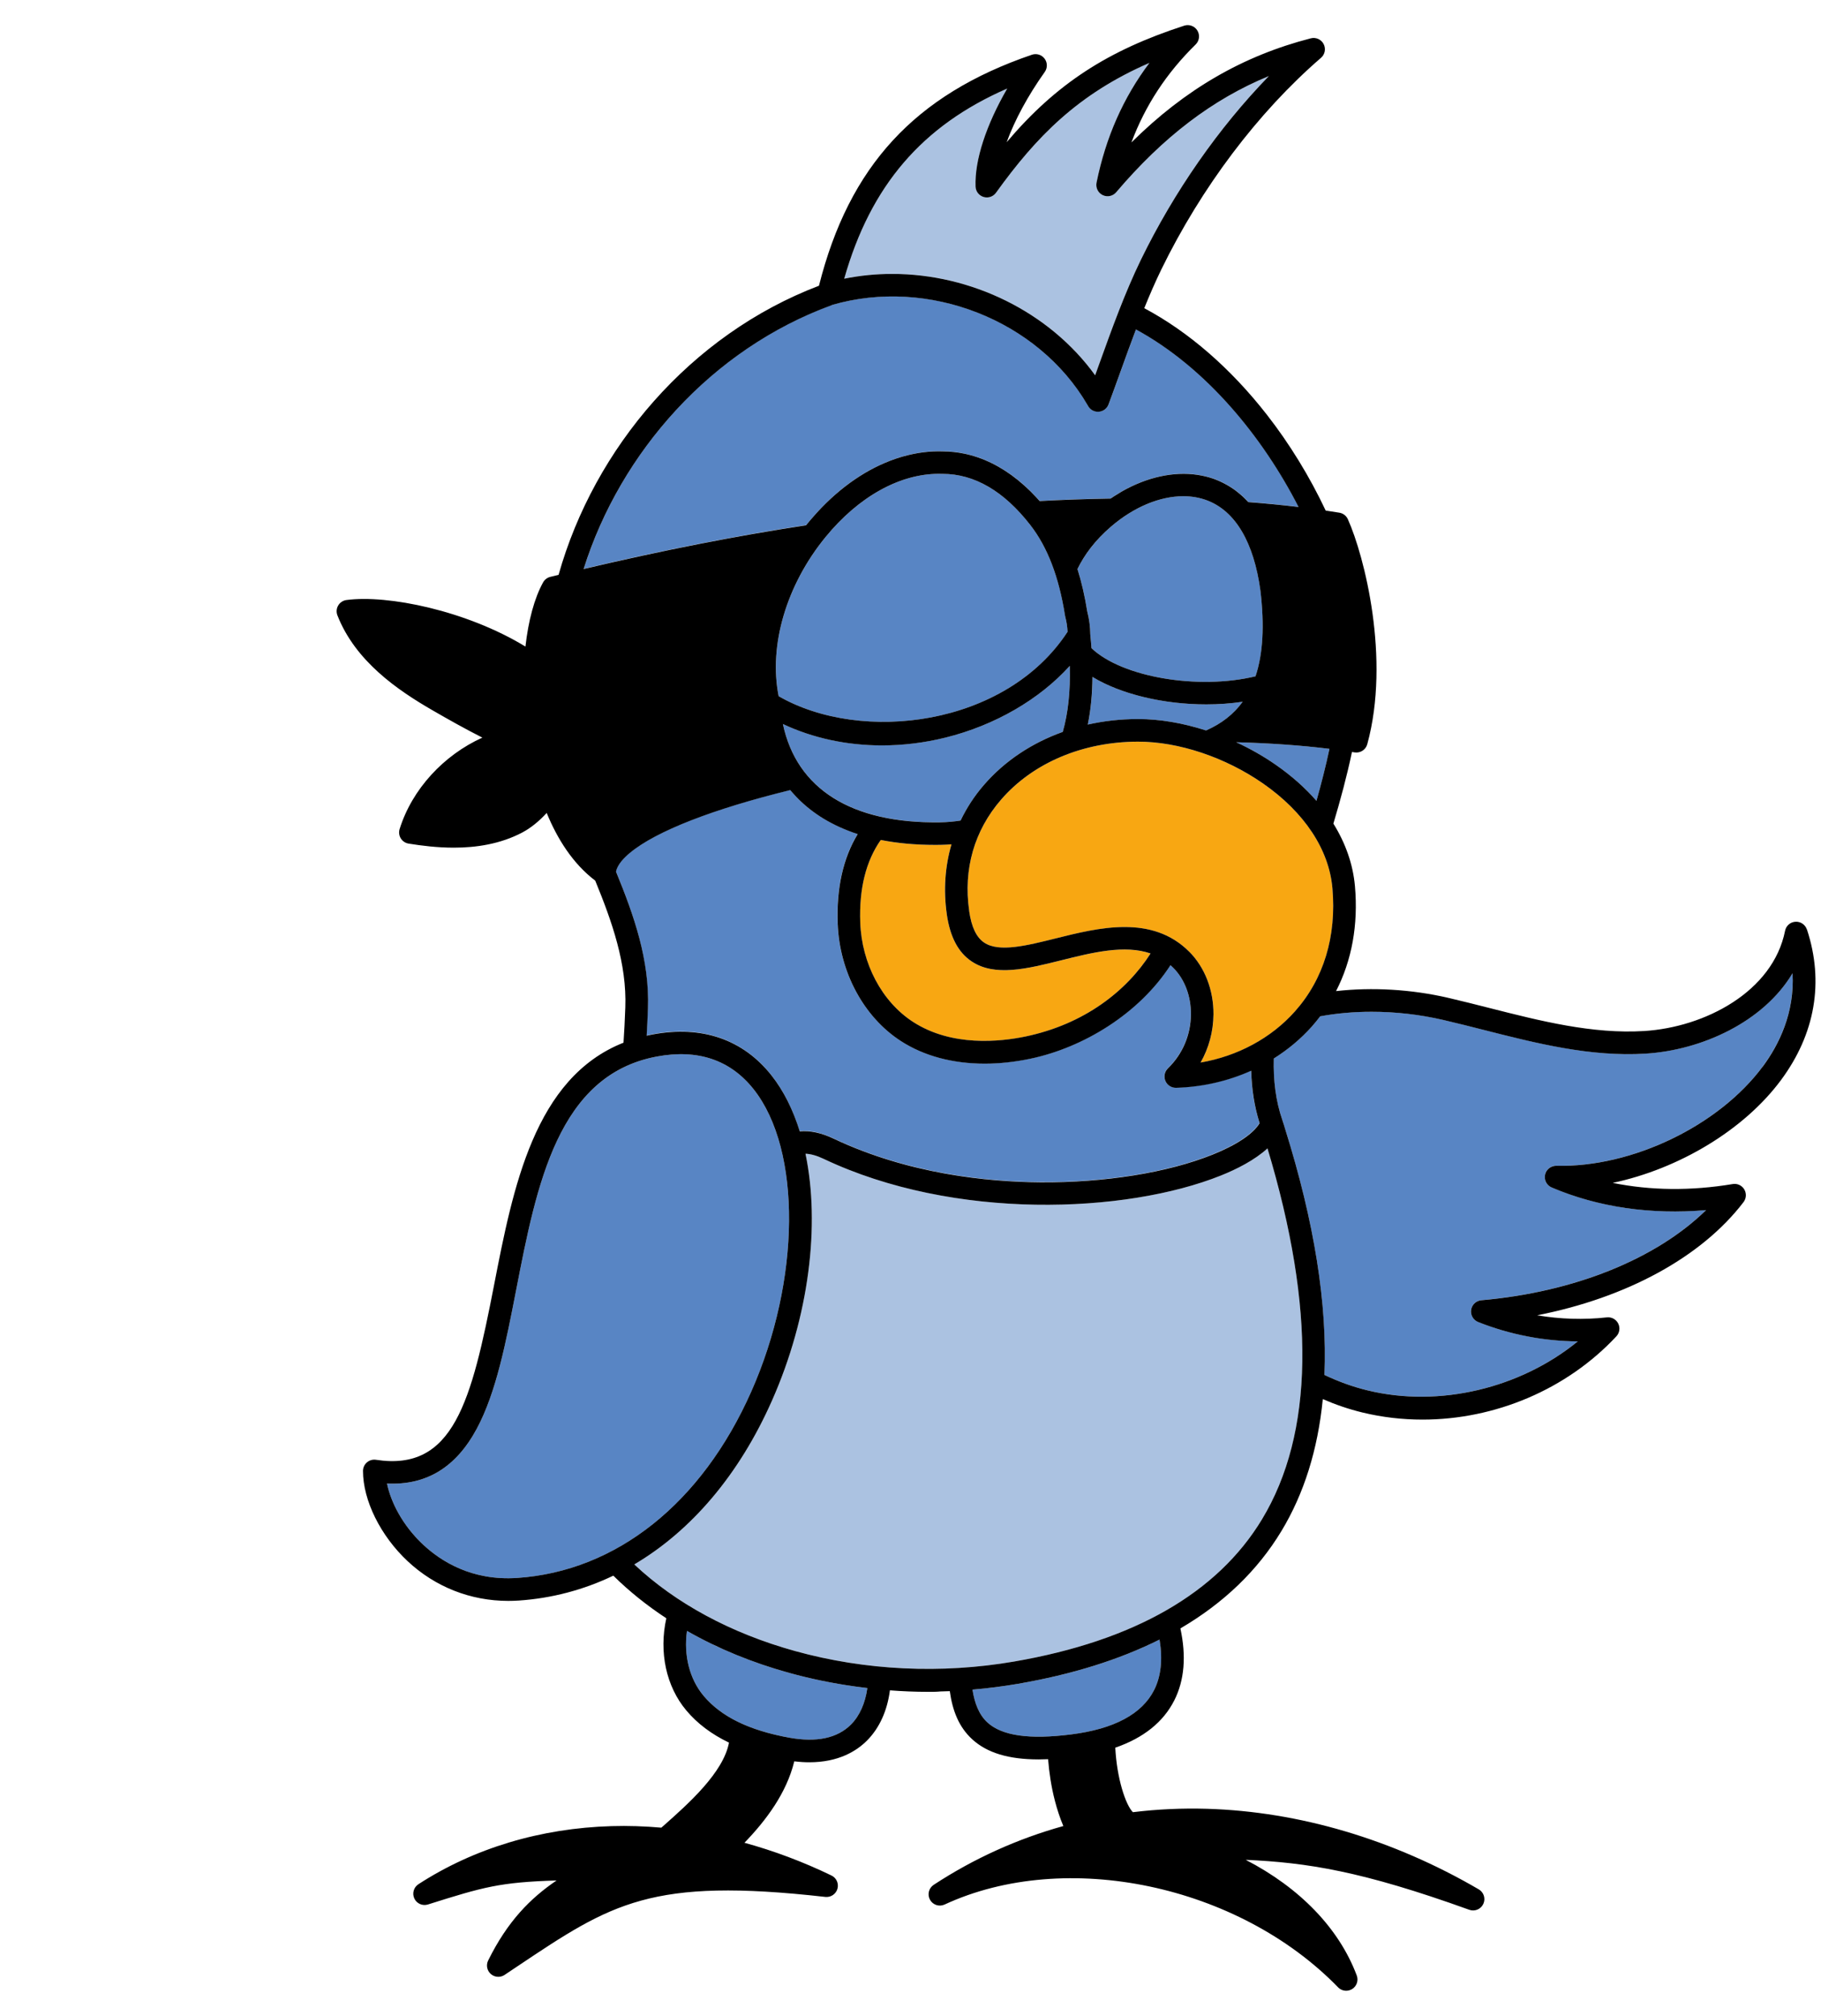 <?xml version="1.0" encoding="UTF-8"?>
<svg id="Layer_2" data-name="Layer 2" xmlns="http://www.w3.org/2000/svg" viewBox="0 0 750 830">
  <defs>
    <style>
      .cls-1 {
        fill: none;
      }

      .cls-2 {
        fill: #5885c4;
      }

      .cls-3 {
        fill: #abc2e1;
      }

      .cls-4 {
        fill: #f8a712;
      }
    </style>
  </defs>
  <g id="wing_EC" data-name="wing EC">
    <g>
      <g>
        <g>
          <path class="cls-3" d="M522.03,472.84c-5.36,4.92-12.85,8.65-19.21,11.19-39.18,15.7-109.83,18.62-163.6-6.88-2.8-1.33-5.27-2.02-7.47-2.11,6.11,29.23,1.53,67.05-13.79,101.64-13.5,30.47-33.18,53.56-56.72,67.47,17.1,16.09,39.85,28.37,66.26,35.68,28.93,8.01,60.14,9.49,90.24,4.3,49.34-8.51,83.66-28.2,102.01-58.52,21.4-35.36,22.16-86.72,2.28-152.77Z"/>
          <path class="cls-3" d="M451.05,154.52c.6-1.67,1.2-3.33,1.79-4.97,5.12-14.22,10.41-28.92,17.06-42.61,13.72-28.14,32.06-54.38,52.71-75.64-23.23,9.58-43.57,25.12-62.89,47.85-1.38,1.62-3.67,2.1-5.58,1.17-1.91-.93-2.95-3.03-2.52-5.12,3.81-18.69,10.99-34.96,21.78-49.31-29.45,12.81-46.55,30.36-63.18,53.46-1.16,1.61-3.22,2.31-5.12,1.74-1.9-.57-3.23-2.29-3.31-4.28-.41-10.85,4.36-25.36,13.06-40.39-35.15,15.34-56.3,40.08-67.16,78.32,6.53-1.33,13.16-1.97,19.77-1.97,32.53,0,64.68,15.59,83.58,41.74Z"/>
        </g>
        <g>
          <path class="cls-2" d="M352.88,694.51c-.26-.04-.53-.07-.79-.11-9.17-1.28-18.23-3.14-27.08-5.59-15.27-4.23-29.41-10.05-42.07-17.27-1.41,10.04,1.04,19.82,6.85,26.73,7.22,8.59,18.74,14.22,35.23,17.22,11.31,2.05,19.89.23,25.5-5.43,3.57-3.6,5.85-8.82,6.71-14.99-.99-.12-1.97-.25-2.95-.38-.47-.06-.94-.12-1.4-.18Z"/>
          <path class="cls-2" d="M477.57,675.11c-16.5,8.26-35.93,14.35-58.25,18.2-6.23,1.07-12.5,1.87-18.79,2.4.9,5.7,2.71,10.38,6.19,13.56,5.99,5.47,17.28,7.06,34.51,4.88,17.65-2.24,29.13-8.39,34.12-18.29,2.81-5.58,3.57-12.5,2.25-20.57,0-.06-.02-.12-.03-.18Z"/>
          <path class="cls-2" d="M738.26,400.73c-12,20.07-37.39,31.66-60.53,33.09-22.7,1.4-44.98-4.26-66.52-9.73-5.51-1.4-11.22-2.85-16.8-4.14-9.7-2.25-19.74-3.37-29.53-3.37-7.28,0-14.41.64-21.16,1.87-1.09,1.43-2.22,2.84-3.42,4.19-4.55,5.11-9.85,9.52-15.68,13.18-.23,8.98.77,17.49,3.54,25.41.01.03.02.07.03.1,0,0,0,0,0,0,0,0,0,.02,0,.02.4,1.14.77,2.33,1.12,3.55,12.01,38.31,17.4,72.13,16.17,101.22,5.75,2.74,11.73,4.9,17.84,6.38,29.58,7.16,62.88-.91,86.5-20.2-14.01-.09-27.99-2.78-41.04-7.97-2-.8-3.2-2.87-2.89-5,.31-2.13,2.05-3.77,4.2-3.96,38.39-3.37,71.97-17,92.57-37.12-22.73,1.97-44.5-1.19-63.59-9.32-2.05-.88-3.2-3.08-2.73-5.27s2.44-3.68,4.66-3.67c31.14.75,66.9-16.46,84.99-40.86,6.59-8.89,13.2-22.06,12.26-38.42Z"/>
          <path class="cls-2" d="M332.84,215.21c.31-.38.63-.75.94-1.12.1-.12.2-.24.3-.35.78-.92,1.57-1.81,2.37-2.69,0,0,.02-.02.03-.03,9.75-10.68,20.92-18.26,32.42-22.17.11-.04.21-.07.32-.11.55-.18,1.09-.36,1.64-.52.29-.09.58-.18.87-.26.21-.06.42-.11.63-.17,5.38-1.49,10.72-2.15,15.95-1.97,3.95.02,7.85.56,11.68,1.61.02,0,.05.01.07.02,1.9.52,3.77,1.17,5.63,1.95.02,0,.04.02.06.03,1.86.78,3.69,1.68,5.5,2.71.02,0,.03.02.05.03,1.81,1.03,3.59,2.18,5.34,3.45.02.02.05.04.07.05.84.61,1.68,1.25,2.5,1.92.04.03.08.06.12.1.84.68,1.68,1.39,2.51,2.14.05.04.09.08.14.13.74.67,1.48,1.37,2.21,2.08.13.12.25.25.38.37.77.77,1.54,1.55,2.29,2.37.06.06.12.13.18.2.39.42.77.85,1.16,1.28,9.39-.5,19.18-.86,29.23-1.02,1.36-.94,2.75-1.81,4.15-2.62.19-.11.37-.22.56-.33.21-.12.41-.23.62-.35.37-.21.75-.41,1.12-.61.06-.03.11-.06.17-.09,10.35-5.43,21.25-7.4,30.96-5.45.05,0,.1.02.14.03.44.09.88.19,1.31.29.15.04.29.08.44.11.34.09.68.18,1.01.27.18.05.36.11.54.16.31.09.61.19.92.29.06.02.12.04.18.06.22.08.44.16.66.24.1.04.2.07.3.11.36.14.73.28,1.09.44.06.02.12.05.18.08.28.12.56.24.84.37.12.06.25.12.38.18.21.1.43.2.64.31.18.09.35.18.53.27.16.08.33.17.49.26.22.12.44.25.67.37.12.07.24.13.36.2.26.15.52.31.78.47.08.05.16.1.25.15.29.18.58.38.88.57.05.03.1.07.15.1.32.22.64.45.96.68.02.01.04.03.06.04,1.83,1.34,3.64,2.95,5.4,4.87,6.93.52,13.84,1.19,20.68,2.01-14.66-28.63-37.86-57.27-66.96-73.1-2.16,5.69-4.23,11.42-6.26,17.07-1.64,4.54-3.33,9.24-5.03,13.8-.63,1.69-2.18,2.87-3.98,3.01-.13.01-.25.02-.38.02-1.66,0-3.2-.89-4.04-2.34l-.25-.43c-20.38-35.04-65.61-52.73-105.27-41.2-49.6,18.08-87.11,60.55-102.25,108.65,32.84-7.72,62.42-13.55,91.64-18.01.27-.34.53-.68.81-1.02Z"/>
          <path class="cls-2" d="M542.2,329.75c2.02-7.13,3.85-14.27,5.35-21.41-11.67-1.44-24.58-2.35-38.4-2.72,5.72,2.64,11.24,5.77,16.38,9.35,6.45,4.49,12.03,9.46,16.67,14.78Z"/>
          <path class="cls-2" d="M484.37,447.86s-.09,0-.14,0c-1.86,0-3.55-1.12-4.29-2.84-.75-1.77-.33-3.81,1.04-5.15,6.05-5.89,9.41-13.79,9.48-22.26.06-7.48-2.58-14.46-7.24-19.13-.39-.39-.78-.76-1.18-1.11-12.96,20.02-35.87,33.94-57.7,38.52-6.47,1.36-12.79,2.03-18.84,2.03-13.17,0-25.09-3.18-34.63-9.39-15.25-9.92-25.17-28.44-25.89-48.32-.53-14.61,2.25-26.92,8.23-36.81-.08-.03-.16-.06-.24-.08-.55-.18-1.09-.36-1.62-.55-.12-.04-.23-.08-.34-.13-.53-.19-1.05-.38-1.56-.58-.12-.05-.23-.09-.35-.14-.5-.2-1-.4-1.49-.6-.12-.05-.24-.11-.37-.16-.48-.2-.95-.41-1.42-.62-.12-.06-.24-.11-.37-.17-.46-.21-.91-.42-1.36-.64-.13-.06-.25-.13-.37-.19-.44-.22-.87-.43-1.29-.66-.12-.06-.24-.13-.36-.19-.42-.22-.84-.45-1.25-.68-.12-.07-.24-.14-.36-.21-.4-.23-.8-.46-1.19-.69-.13-.08-.25-.15-.37-.23-.38-.23-.75-.47-1.12-.7-.13-.08-.25-.16-.37-.25-.36-.24-.72-.47-1.07-.72-.12-.09-.24-.17-.37-.26-.34-.24-.69-.48-1.02-.73-.12-.09-.24-.18-.36-.27-.33-.24-.65-.49-.97-.74-.12-.1-.24-.19-.36-.29-.31-.25-.62-.49-.92-.74-.12-.1-.24-.2-.36-.31-.29-.25-.59-.5-.87-.75-.12-.11-.24-.21-.36-.32-.28-.25-.55-.5-.82-.75-.12-.11-.23-.23-.35-.34-.26-.25-.52-.5-.78-.76-.12-.12-.23-.23-.34-.35-.25-.25-.5-.51-.74-.76-.11-.12-.22-.24-.33-.36-.24-.26-.47-.51-.71-.77-.11-.12-.22-.25-.33-.37-.22-.26-.45-.51-.67-.77-.08-.1-.16-.19-.24-.29-31.61,7.75-55.28,16.87-66.11,25.91-2.36,1.97-5.14,4.84-5.64,7.69,7.34,17.85,13.86,36.33,13.13,56.21-.14,3.89-.32,7.63-.53,11.26.81-.18,1.63-.35,2.46-.51,20.28-3.8,37.2,2.03,48.93,16.84,5.03,6.36,8.91,14.19,11.67,23.07,4.22-.39,8.85.59,13.84,2.95,30.76,14.58,63.3,17.85,85.17,18.02,26.54.21,52.41-3.94,70.98-11.38,9.93-3.98,16.85-8.63,19.4-12.97-2.2-6.93-3.28-14.14-3.47-21.59-9.51,4.27-20.03,6.71-30.91,7.03Z"/>
          <path class="cls-2" d="M310.4,448.51c-9.58-12.11-23.01-16.63-39.91-13.47-40.68,7.62-49.43,52.57-57.89,96.04-4.24,21.77-8.24,42.34-16.25,57.23-8.54,15.87-20.66,23.31-36.96,22.55,1.56,7.57,6.32,17.16,14.87,25.15,7.43,6.95,20.18,14.97,38.74,13.72,40.89-2.76,76.05-30.75,96.45-76.81,20.34-45.91,20.75-99.4.95-124.41Z"/>
          <path class="cls-2" d="M468.73,296.07c8.97,0,18.57,1.66,28.01,4.7,6.34-2.77,11.36-6.68,15.09-11.82-4.89.73-9.93,1.09-14.99,1.09-17.47,0-35.1-4.15-46.88-11.31-.06,7.09-.69,13.63-1.92,19.62,6.57-1.48,13.45-2.26,20.5-2.28h.2Z"/>
          <path class="cls-2" d="M517.12,278.47c3.07-9.2,3.71-20.85,2.02-35.2-2.7-19.93-10.29-32.8-21.95-37.22-3.06-1.16-6.37-1.73-9.82-1.73-9.63,0-20.37,4.4-29.84,12.57-6.52,5.61-10.94,11.6-13.75,17.42,1.68,5.33,3.02,11.14,4.03,17.47.8,3.09,1.22,6.27,1.25,9.45.2,1.92.37,3.81.5,5.66,12.45,11.9,43.8,17.3,67.57,11.58Z"/>
          <path class="cls-2" d="M439.7,260.15c-.1-2.09-.41-4.18-.95-6.22-.04-.15-.07-.31-.1-.47-2.52-15.96-7.19-28.16-14.29-37.28-10.86-13.96-23.02-21.04-36.14-21.06-.05,0-.1,0-.15,0-.46-.02-.92-.02-1.39-.02-16.13,0-33.04,9.41-46.63,26-16.2,19.78-23.5,44.71-19.34,65.56,34.18,19.69,93.55,12.42,118.99-26.51Z"/>
          <path class="cls-2" d="M387.26,338.57c2.83-.04,5.63-.3,8.37-.73,2.51-5.23,5.73-10.16,9.64-14.69,8.49-9.81,19.67-17.23,32.44-21.81,2.22-7.81,3.18-16.84,2.89-27.19-12.43,13.78-30.76,24.48-51.2,29.54-8.72,2.16-17.52,3.22-26.15,3.22-14.46,0-28.44-2.99-40.8-8.81,5.65,26.74,28.31,41.02,64.81,40.46Z"/>
        </g>
        <g>
          <path class="cls-4" d="M437.11,395.41c-14.1,3.52-27.42,6.85-36.95.45-5.52-3.71-8.87-10.06-10.22-19.42,0,0,0,0,0,0,0,0,0-.06,0-.06-1.41-9.92-.72-19.64,1.94-28.72-1.48.12-2.97.21-4.47.23-.77.01-1.54.02-2.3.02-8.37,0-15.78-.73-22.36-2.04-6.12,8.71-8.96,20.1-8.46,34.01.61,16.9,8.91,32.56,21.66,40.86,15.98,10.4,35.98,8.26,46.48,6.05,24.13-5.07,41.56-18.7,51.43-34.17-10.7-3.7-23.89-.41-36.76,2.8Z"/>
          <path class="cls-4" d="M548.77,365.71c-1.4-15.95-11.54-31.25-28.56-43.09-15.51-10.8-34.74-17.23-51.48-17.23h-.18c-22.67.06-43.17,8.76-56.24,23.87-11.05,12.77-15.6,28.59-13.16,45.77v.09c.97,6.6,2.99,10.86,6.21,13.02,6.1,4.09,17.47,1.25,29.51-1.75,8.81-2.2,18.7-4.67,28.31-4.67s18.97,2.48,26.66,10.2c6.4,6.42,10.03,15.81,9.95,25.77-.05,7.08-1.89,13.87-5.3,19.84,15.26-2.63,29.05-10.03,38.86-21.06,11.84-13.31,17.18-30.86,15.43-50.75Z"/>
        </g>
        <path d="M744.18,382.72c-.66-2.01-2.61-3.32-4.7-3.19-2.11.13-3.87,1.66-4.28,3.74-4.99,25.04-32.97,39.71-58.04,41.26-21.24,1.32-42.8-4.16-63.65-9.46-5.56-1.41-11.31-2.87-16.99-4.19-15.25-3.54-31.35-4.45-46.25-2.79,6.49-12.62,9.18-27.27,7.78-43.2-.79-8.93-3.83-17.64-8.88-25.76,2.92-9.79,5.58-19.63,7.65-29.49.35.06.72.11,1.07.16,2.35.38,4.61-1.07,5.24-3.37,9.62-35.21-1.23-77.62-8-92.64-.64-1.42-1.95-2.43-3.49-2.68-1.87-.31-3.75-.6-5.64-.88-6.57-13.94-14.84-27.46-24.26-39.52-14.91-19.09-32.24-34.11-50.46-43.81,2.19-5.41,4.5-10.75,7-15.89,16.5-33.83,39.86-64.8,65.79-87.2,1.64-1.41,2.08-3.77,1.08-5.68-1-1.92-3.19-2.89-5.29-2.35-27.94,7.21-51.79,20.99-73.88,42.89,5.72-15.28,14.46-28.59,26.46-40.35,1.54-1.51,1.84-3.89.72-5.73-1.12-1.85-3.36-2.68-5.42-2.02-31.41,10.19-52.69,23.87-73.13,47.99,3.27-8.99,8.67-19.07,15.68-28.92,1.17-1.65,1.15-3.86-.06-5.48-1.21-1.62-3.32-2.27-5.23-1.62-48.15,16.45-75.28,45.85-87.7,95.12-52.98,20.17-92.54,66.84-107.25,119.05-1.13.27-2.26.55-3.4.82-1.26.31-2.34,1.13-2.97,2.27-3.6,6.5-6.07,15.76-7.27,26.43-24.35-14.84-56.78-21.43-73.73-19.16-1.42.19-2.67,1.02-3.39,2.25-.73,1.23-.84,2.73-.32,4.06,7.39,18.88,24.8,30.8,39.15,39.08,6.56,3.79,13.47,7.68,20.55,11.26-15.87,7.17-28.93,21.16-34.08,37.65-.4,1.29-.23,2.69.48,3.84s1.88,1.93,3.22,2.15c5.35.86,11.77,1.67,18.6,1.67,9.25,0,19.25-1.48,28.32-6.3,3.42-1.82,6.87-4.62,9.95-8,4.33,10.57,10.69,20.82,19.99,27.88,6.93,16.88,13.05,34.26,12.39,52.21-.19,5.1-.42,9.91-.74,14.51-36.71,14.52-45.51,59.69-53.35,99.99-9.29,47.7-16.6,76.69-48.59,71.76-1.34-.21-2.71.18-3.74,1.07-1.03.88-1.62,2.17-1.62,3.53,0,12.12,7.22,26.7,18.39,37.15,11.37,10.63,25.95,16.35,41.45,16.35,1.42,0,2.85-.05,4.28-.14,13.7-.92,26.79-4.42,38.98-10.25,6.51,6.42,13.82,12.29,21.83,17.55-3.1,13.95-.06,28.08,8.23,37.94,4.54,5.41,10.38,9.8,17.58,13.26-2.31,12.36-16.87,25.28-26.68,33.97-.4.36-.79.7-1.18,1.04-6.87-.6-13.71-.83-20.48-.63-29.24.84-56.75,9.11-79.57,23.92-1.95,1.27-2.67,3.78-1.68,5.89.99,2.11,3.39,3.15,5.61,2.45,23.06-7.28,29.66-9.14,52.97-9.89-10.81,7.36-20.15,16.73-28.18,32.96-.93,1.89-.48,4.17,1.1,5.56.87.77,1.97,1.16,3.07,1.16.9,0,1.79-.26,2.58-.78,1.79-1.19,3.53-2.35,5.22-3.49,38.85-26,54.93-36.76,126.89-28.63,2.25.25,4.36-1.15,4.99-3.33.63-2.18-.4-4.5-2.44-5.48-11.7-5.66-23.72-10.16-35.85-13.49,8.88-9.21,17.32-20.41,20.52-33.53,2.18.26,4.25.39,6.19.39,12.03,0,19.46-4.61,23.8-8.98,5.14-5.18,8.32-12.33,9.4-20.64,5.17.39,10.39.61,15.63.61.83,0,1.66,0,2.49-.01.95-.01,1.86-.07,2.74-.15,1.27-.03,2.53-.07,3.8-.12,1.11,7.97,3.69,14.76,9.27,19.85,6.08,5.55,14.93,8.26,27.34,8.26,1.25,0,2.55-.04,3.88-.09.22,2.83.55,5.66,1,8.47.81,5.08,2.37,12.17,5.28,19.05-18.91,5.26-36.88,13.38-53.4,24.21-2.04,1.34-2.7,4.02-1.52,6.15,1.18,2.13,3.81,2.99,6.02,1.96,49.85-23.1,121.03-8.12,162.05,34.09.9.93,2.12,1.41,3.34,1.41.86,0,1.72-.24,2.49-.72,1.86-1.18,2.64-3.5,1.86-5.57-7.32-19.47-23.48-36.1-45.73-47.62,25.32,1.16,47.64,4.57,92.07,20.57,2.26.82,4.78-.23,5.79-2.41,1.02-2.18.21-4.78-1.87-5.99-35.25-20.57-73.94-32.04-111.91-33.18-10.32-.3-20.52.17-30.55,1.4-3.02-3.04-6.61-13.97-7.25-26.56,11.64-4.03,19.81-10.56,24.33-19.53,4.14-8.22,4.96-18.11,2.49-29.58,17.86-10.46,31.76-23.82,41.57-40.03,9.35-15.44,15.03-33.61,17.08-54.39,5.31,2.31,10.77,4.17,16.35,5.52,8.13,1.97,16.44,2.92,24.73,2.92,29.77,0,59.34-12.32,79.83-34.29,1.33-1.42,1.63-3.52.76-5.26s-2.73-2.76-4.67-2.54c-9.56,1.05-19.24.75-28.71-.86,36.83-7.24,67.7-23.96,85-46.62,1.16-1.52,1.27-3.59.29-5.23-.98-1.64-2.88-2.51-4.75-2.19-17.17,2.87-33.92,2.68-49.42-.48,27.12-5.75,53.99-21.67,69.3-42.33,14.09-19.01,17.79-40.44,10.7-61.98ZM489.83,391.91c-7.69-7.72-17.03-10.2-26.66-10.2s-19.5,2.47-28.31,4.67c-12.04,3-23.41,5.85-29.51,1.75-3.22-2.16-5.24-6.42-6.19-13.02v-.09c-2.45-17.18,2.1-33,13.15-45.77,13.07-15.1,33.57-23.8,56.24-23.87h.18c16.73,0,35.96,6.44,51.48,17.23,17.01,11.84,27.15,27.15,28.56,43.09,1.75,19.89-3.59,37.44-15.43,50.75-9.81,11.03-23.6,18.42-38.86,21.06,3.4-5.97,5.24-12.75,5.3-19.84.08-9.96-3.55-19.35-9.95-25.77ZM386.67,195.1c.46,0,.93,0,1.39.02.05,0,.1,0,.15,0,13.12.01,25.29,7.1,36.14,21.06,7.1,9.13,11.77,21.32,14.29,37.28.02.16.06.31.1.47.54,2.04.85,4.12.95,6.22-25.44,38.94-84.81,46.2-118.99,26.51-4.16-20.86,3.14-45.78,19.34-65.56,13.59-16.59,30.5-26,46.63-26ZM449.95,278.73c11.78,7.16,29.42,11.31,46.88,11.31,5.06,0,10.11-.36,14.99-1.09-3.73,5.14-8.75,9.05-15.09,11.82-9.44-3.04-19.03-4.7-28.01-4.7h-.2c-7.06.02-13.93.8-20.5,2.28,1.23-6,1.87-12.53,1.92-19.62ZM517.12,278.47c-23.77,5.73-55.12.32-67.57-11.58-.14-1.86-.3-3.74-.5-5.66-.03-3.18-.45-6.36-1.25-9.45-1.01-6.33-2.35-12.14-4.03-17.47,2.81-5.83,7.23-11.81,13.75-17.42,9.47-8.16,20.21-12.57,29.84-12.57,3.45,0,6.76.57,9.82,1.73,11.67,4.43,19.25,17.3,21.95,37.22,1.69,14.35,1.05,26-2.02,35.2ZM322.45,298.12c12.36,5.82,26.34,8.81,40.8,8.81,8.63,0,17.43-1.06,26.15-3.22,20.44-5.06,38.77-15.77,51.2-29.54.29,10.35-.67,19.39-2.89,27.19-12.77,4.57-23.95,12-32.44,21.81-3.92,4.52-7.14,9.46-9.64,14.69-2.74.43-5.53.69-8.37.73-36.5.57-59.16-13.71-64.81-40.46ZM362.75,345.86c6.58,1.3,13.99,2.04,22.36,2.04.75,0,1.53,0,2.3-.02,1.5-.02,2.99-.11,4.47-.23-2.65,9.08-3.34,18.8-1.94,28.72,0,0,0,.06,0,.06,0,0,0,0,0,0,1.35,9.36,4.69,15.71,10.22,19.42,9.53,6.4,22.85,3.07,36.95-.45,12.86-3.21,26.06-6.5,36.76-2.8-9.88,15.47-27.3,29.11-51.43,34.17-10.5,2.2-30.5,4.35-46.48-6.05-12.75-8.3-21.05-23.95-21.66-40.86-.5-13.92,2.34-25.31,8.46-34.01ZM542.2,329.75c-4.64-5.32-10.22-10.29-16.67-14.78-5.14-3.58-10.66-6.71-16.38-9.35,13.82.37,26.73,1.28,38.4,2.72-1.51,7.14-3.34,14.28-5.35,21.41ZM414.85,36.43c-8.7,15.03-13.47,29.54-13.06,40.39.08,1.99,1.4,3.71,3.31,4.28,1.9.57,3.96-.12,5.12-1.74,16.63-23.1,33.74-40.66,63.18-53.46-10.8,14.35-17.97,30.62-21.78,49.31-.42,2.08.61,4.19,2.52,5.12,1.91.93,4.21.45,5.58-1.17,19.32-22.74,39.66-38.28,62.89-47.85-20.65,21.27-38.99,47.51-52.71,75.64-6.64,13.69-11.94,28.39-17.06,42.61-.59,1.64-1.19,3.3-1.79,4.97-18.9-26.15-51.05-41.74-83.58-41.74-6.61,0-13.24.64-19.77,1.97,10.86-38.24,32-62.98,67.16-78.32ZM342.65,125.58c39.66-11.54,84.9,6.16,105.27,41.2l.25.43c.83,1.46,2.38,2.34,4.04,2.34.13,0,.25,0,.38-.02,1.8-.15,3.35-1.32,3.98-3.01,1.7-4.57,3.39-9.26,5.03-13.8,2.03-5.65,4.1-11.38,6.26-17.07,29.1,15.83,52.3,44.47,66.96,73.1-6.84-.82-13.75-1.49-20.68-2.01-.18-.2-.37-.39-.56-.58-.18-.19-.37-.39-.55-.57-.21-.21-.42-.42-.63-.62-.2-.19-.4-.39-.61-.57-.2-.18-.4-.37-.6-.54-.23-.2-.47-.4-.7-.6-.17-.15-.35-.29-.52-.43-.41-.33-.81-.65-1.22-.95-.02-.02-.04-.03-.06-.04-.32-.24-.64-.46-.96-.68-.05-.03-.1-.07-.15-.1-.29-.2-.58-.39-.88-.57-.08-.05-.16-.1-.25-.15-.26-.16-.52-.32-.78-.47-.12-.07-.24-.14-.36-.2-.22-.13-.45-.25-.67-.37-.16-.09-.33-.17-.49-.26-.18-.09-.36-.19-.53-.27-.22-.11-.43-.21-.64-.31-.13-.06-.25-.12-.38-.18-.28-.13-.56-.25-.84-.37-.06-.02-.12-.05-.18-.08-.37-.15-.73-.3-1.09-.44-.1-.04-.2-.07-.3-.11-.22-.08-.44-.16-.66-.24-.06-.02-.12-.04-.18-.06-.3-.1-.61-.2-.92-.29-.18-.06-.36-.11-.54-.16-.34-.1-.67-.19-1.01-.27-.15-.04-.29-.08-.44-.11-.43-.11-.87-.2-1.31-.29-.05,0-.1-.02-.14-.03-9.7-1.95-20.6.02-30.96,5.45-.06.03-.11.06-.17.09-.37.2-.75.4-1.12.61-.21.12-.42.23-.62.35-.19.11-.37.22-.56.33-.86.5-1.72,1.03-2.57,1.58-.02.01-.04.03-.06.04-.51.33-1.01.65-1.51,1-10.05.16-19.84.52-29.23,1.02-.38-.44-.77-.86-1.16-1.28-.06-.07-.12-.13-.18-.2-.76-.82-1.52-1.6-2.29-2.37-.13-.12-.25-.25-.38-.37-.73-.72-1.47-1.41-2.21-2.08-.05-.04-.09-.08-.14-.13-.83-.74-1.66-1.45-2.51-2.14-.04-.03-.08-.06-.12-.1-.83-.67-1.66-1.31-2.5-1.92-.02-.02-.05-.04-.07-.05-1.75-1.27-3.53-2.42-5.34-3.45-.02,0-.03-.02-.05-.03-1.81-1.03-3.64-1.93-5.5-2.71-.02,0-.04-.02-.06-.03-1.85-.77-3.73-1.42-5.63-1.95-.02,0-.05-.01-.07-.02-.92-.25-1.85-.48-2.78-.67-2.93-.61-5.9-.93-8.9-.94-5.23-.18-10.57.48-15.95,1.97-.21.06-.42.11-.63.17-.29.08-.58.17-.87.26-.55.17-1.1.34-1.64.52-.11.04-.21.07-.32.11-11.5,3.91-22.66,11.49-32.42,22.17,0,0-.02.02-.03.03-.8.88-1.59,1.77-2.37,2.69-.1.12-.2.24-.3.35-.31.37-.63.74-.94,1.12-.27.34-.54.68-.81,1.02-29.22,4.46-58.8,10.29-91.64,18.01,15.15-48.1,52.66-90.57,102.25-108.65ZM253.72,358.93c.5-2.86,3.28-5.72,5.64-7.69,10.83-9.05,34.5-18.16,66.11-25.91.08.1.16.19.24.29.22.26.44.51.67.77.11.12.22.25.33.37.23.26.47.51.71.77.11.12.22.24.33.36.24.26.49.51.74.76.11.12.23.23.34.35.26.25.52.5.78.76.12.11.23.23.35.34.27.25.55.5.82.75.12.11.24.21.36.32.29.25.58.5.87.75.12.1.24.2.36.31.3.25.61.5.92.74.12.1.24.19.36.29.32.25.64.49.97.74.12.09.24.18.36.27.33.25.68.49,1.02.73.12.09.24.17.37.26.35.24.71.48,1.07.72.12.08.25.16.37.25.37.24.74.47,1.12.7.12.08.25.15.37.23.39.24.79.47,1.19.69.12.07.24.14.36.21.41.23.83.46,1.25.68.12.06.24.13.36.19.42.22.86.44,1.29.66.12.06.25.13.37.19.44.22.9.43,1.36.64.12.06.24.11.37.17.46.21.94.41,1.42.62.12.05.24.11.37.16.49.2.99.4,1.49.6.12.05.23.09.35.14.51.2,1.04.39,1.56.58.11.04.23.08.34.13.53.19,1.07.37,1.62.55.08.03.16.06.24.08-5.99,9.89-8.76,22.19-8.23,36.81.72,19.88,10.64,38.4,25.89,48.32,9.54,6.21,21.46,9.39,34.63,9.39,6.05,0,12.37-.67,18.84-2.03,21.83-4.58,44.75-18.5,57.7-38.52.4.35.79.72,1.18,1.11,4.66,4.67,7.29,11.64,7.24,19.13-.06,8.47-3.43,16.38-9.48,22.26-1.38,1.34-1.79,3.38-1.04,5.15.73,1.72,2.42,2.84,4.29,2.84.05,0,.09,0,.14,0,10.88-.32,21.4-2.76,30.91-7.03.2,7.45,1.28,14.66,3.47,21.59-2.55,4.34-9.47,8.99-19.4,12.97-18.57,7.44-44.43,11.58-70.98,11.38-21.88-.17-54.41-3.44-85.17-18.02-4.99-2.37-9.61-3.34-13.84-2.95-2.76-8.88-6.64-16.71-11.67-23.07-11.73-14.82-28.65-20.64-48.93-16.84-.83.16-1.65.33-2.46.51.22-3.63.39-7.37.53-11.26.73-19.88-5.8-38.37-13.13-56.21ZM213,649.73c-18.56,1.25-31.31-6.77-38.74-13.72-8.55-7.99-13.31-17.58-14.87-25.15,16.29.76,28.42-6.68,36.96-22.55,8.01-14.89,12.01-35.46,16.25-57.23,8.46-43.47,17.21-88.42,57.89-96.04,16.9-3.16,30.33,1.37,39.91,13.47,19.8,25.01,19.39,78.5-.95,124.41-20.4,46.06-55.56,74.05-96.45,76.81ZM350.52,710.06c-5.61,5.66-14.2,7.48-25.5,5.43-16.49-3-28.01-8.63-35.23-17.22-5.81-6.92-8.26-16.7-6.85-26.73,12.66,7.22,26.8,13.05,42.07,17.27,8.85,2.45,17.91,4.31,27.08,5.59.26.04.53.08.79.11.47.06.94.12,1.4.18.98.13,1.96.26,2.95.38-.86,6.16-3.14,11.39-6.71,14.99ZM477.6,675.29c1.32,8.07.56,14.99-2.25,20.57-4.99,9.9-16.47,16.05-34.12,18.29-17.23,2.19-28.52.59-34.51-4.88-3.48-3.18-5.3-7.86-6.19-13.56,6.29-.53,12.56-1.33,18.79-2.4,22.31-3.85,41.75-9.94,58.25-18.2.01.06.02.12.03.18ZM519.75,625.62c-18.35,30.32-52.67,50-102.01,58.52-30.1,5.19-61.31,3.71-90.24-4.3-26.41-7.31-49.16-19.59-66.26-35.68,23.55-13.91,43.23-37,56.72-67.47,15.32-34.58,19.9-72.41,13.79-101.64,2.2.09,4.66.78,7.47,2.11,53.77,25.5,124.42,22.57,163.6,6.88,6.36-2.55,13.85-6.27,19.21-11.19,19.88,66.05,19.12,117.42-2.28,152.77ZM726,439.15c-18.09,24.4-53.85,41.62-84.99,40.86-2.22-.01-4.19,1.49-4.66,3.67s.67,4.39,2.73,5.27c19.09,8.13,40.86,11.29,63.59,9.32-20.59,20.12-54.18,33.75-92.57,37.12-2.15.19-3.89,1.83-4.2,3.96-.31,2.13.88,4.2,2.89,5,13.04,5.18,27.02,7.88,41.04,7.97-23.62,19.28-56.92,27.36-86.5,20.2-6.11-1.48-12.09-3.64-17.84-6.38,1.23-29.09-4.16-62.91-16.17-101.22-.35-1.22-.72-2.41-1.12-3.55,0,0,0-.02,0-.02,0,0,0,0,0,0-.01-.03-.02-.07-.03-.1-2.76-7.92-3.77-16.43-3.54-25.41,5.83-3.66,11.13-8.07,15.68-13.18,1.21-1.36,2.33-2.76,3.42-4.19,6.75-1.24,13.88-1.87,21.16-1.87,9.79,0,19.84,1.12,29.53,3.37,5.58,1.29,11.28,2.74,16.8,4.14,21.54,5.48,43.82,11.14,66.52,9.73,23.14-1.43,48.54-13.03,60.53-33.09.94,16.36-5.67,29.53-12.26,38.42Z"/>
      </g>
      <rect class="cls-1" width="750" height="830"/>
    </g>
  </g>
</svg>